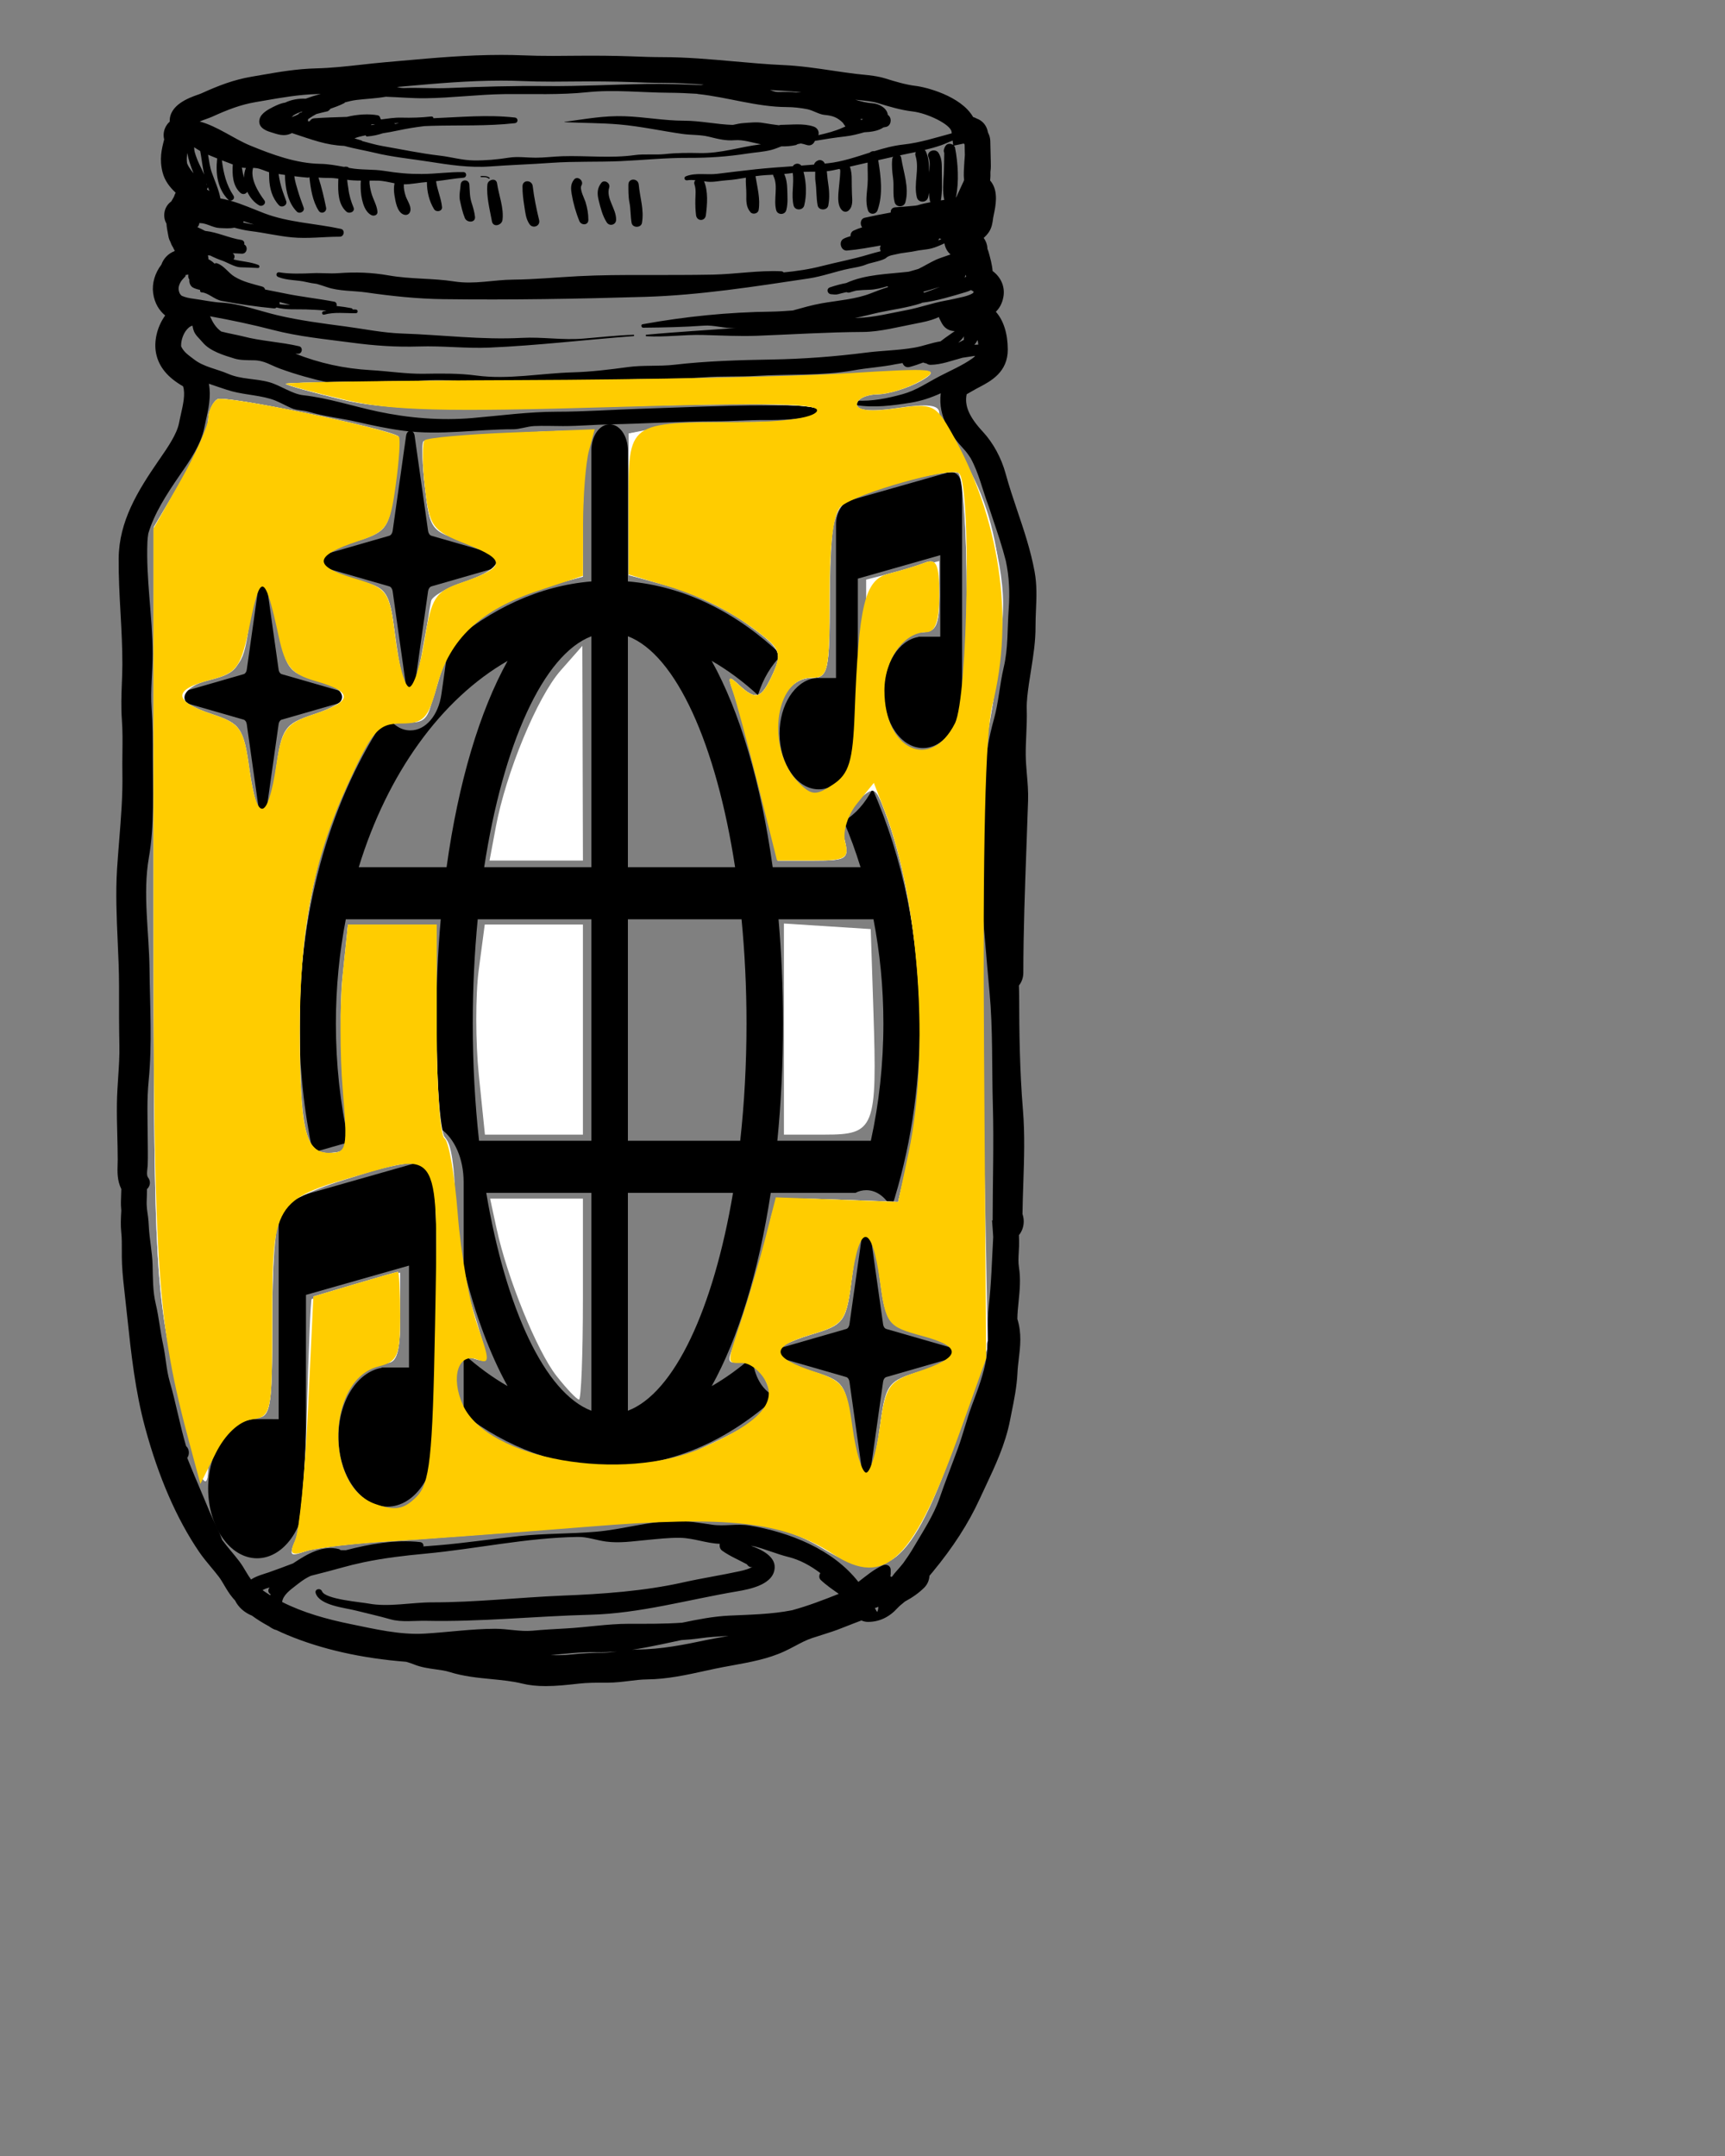 <?xml version="1.0" encoding="UTF-8" standalone="no"?>
<svg
   xmlns:dc="http://purl.org/dc/elements/1.1/"
   xmlns:cc="http://creativecommons.org/ns#"
   xmlns:rdf="http://www.w3.org/1999/02/22-rdf-syntax-ns#"
   xmlns:svg="http://www.w3.org/2000/svg"
   xmlns="http://www.w3.org/2000/svg"
   xmlns:sodipodi="http://sodipodi.sourceforge.net/DTD/sodipodi-0.dtd"
   xmlns:inkscape="http://www.inkscape.org/namespaces/inkscape"
   version="1.1"
   x="0px"
   y="0px"
   viewBox="0 0 100 125"
   enable-background="new 0 0 100 100"
   xml:space="preserve"
   id="svg2"
   inkscape:version="0.91 r13725"
   sodipodi:docname="entertainjarcol.svg"><rect x="0" y="0" width="100" height="125" fill="#808080" stroke="none"/><defs
     id="defs26" /><sodipodi:namedview
     pagecolor="#ffffff"
     bordercolor="#666666"
     borderopacity="1"
     objecttolerance="10"
     gridtolerance="10"
     guidetolerance="10"
     inkscape:pageopacity="0"
     inkscape:pageshadow="2"
     inkscape:window-width="1207"
     inkscape:window-height="535"
     id="namedview24"
     showgrid="false"
     inkscape:zoom="1.888"
     inkscape:cx="50"
     inkscape:cy="62.5"
     inkscape:window-x="14"
     inkscape:window-y="176"
     inkscape:window-maximized="0"
     inkscape:current-layer="svg2" /><path
     d="M59.976,33.135c-0.229-1.238-0.618-2.392-0.996-3.509c-0.236-0.701-0.481-1.426-0.679-2.152  c-0.249-0.923-0.722-1.792-1.329-2.449c-0.787-0.847-1.072-1.507-0.933-2.167c0.126-0.07,0.252-0.144,0.38-0.218  c0.118-0.07,0.239-0.133,0.361-0.197c0.656-0.345,1.647-0.867,1.642-2.183c-0.004-0.931-0.249-1.687-0.691-2.184  c0.204-0.202,0.368-0.478,0.437-0.861c0.106-0.584-0.137-1.141-0.625-1.501c-0.031-0.381-0.139-0.763-0.237-1.113  c-0.017-0.06-0.037-0.116-0.064-0.171l-0.002-0.054c-0.015-0.218-0.093-0.418-0.215-0.582c0.093-0.083,0.206-0.193,0.31-0.35  c0.167-0.257,0.202-0.539,0.227-0.725c0.005-0.035,0.009-0.07,0.014-0.099l0.03-0.149c0.111-0.531,0.28-1.334-0.131-1.909  c-0.024-0.033-0.049-0.065-0.076-0.095c0.019-0.174,0.021-0.343,0.016-0.502c0.034-0.225,0.027-0.432,0.021-0.618l-0.028-1.176  C57.401,8,57.357,7.837,57.278,7.693c-0.011-0.048-0.022-0.095-0.034-0.142c-0.089-0.324-0.319-0.569-0.619-0.676  c-0.066-0.038-0.137-0.068-0.212-0.089c-0.709-1.237-2.778-1.744-3.343-1.807c-0.527-0.061-1.173-0.249-1.733-0.426  c-0.444-0.141-0.932-0.189-1.361-0.232c-0.124-0.012-0.246-0.024-0.362-0.038c-0.463-0.056-0.924-0.125-1.384-0.193  c-0.91-0.135-1.851-0.274-2.813-0.317c-0.95-0.042-1.924-0.129-2.868-0.214c-1.349-0.121-2.745-0.246-4.16-0.246  c-0.586,0-1.188-0.023-1.771-0.045c-1.006-0.037-2.098-0.046-3.186-0.036c-0.458,0.005-0.917,0.01-1.375,0.01  c-0.656,0-1.193-0.01-1.695-0.032c-0.423-0.017-0.863-0.026-1.309-0.026c-1.97,0-3.847,0.168-5.834,0.345l-0.876,0.078  c-0.468,0.041-0.934,0.092-1.4,0.144c-0.895,0.098-1.74,0.192-2.604,0.213C17.201,3.992,16.18,4.17,15.1,4.358l-0.518,0.089  c-1.036,0.177-1.913,0.515-2.911,0.968c-0.057,0.026-0.137,0.053-0.227,0.085c-0.469,0.166-1.643,0.582-1.605,1.552  C9.716,7.16,9.618,7.299,9.556,7.46c-0.08,0.208-0.09,0.425-0.038,0.625c-0.148,0.559-0.29,1.142-0.09,1.92  c0.122,0.47,0.409,0.845,0.756,1.169c-0.038,0.065-0.067,0.134-0.088,0.206c-0.021,0.035-0.041,0.072-0.058,0.11  c-0.041,0.063-0.076,0.125-0.108,0.187c-0.213,0.151-0.362,0.386-0.4,0.662c-0.031,0.226,0.015,0.444,0.12,0.626  c0.01,0.182,0.042,0.351,0.072,0.516c0.013,0.065,0.026,0.135,0.039,0.211c0.02,0.115,0.058,0.223,0.113,0.322  c0.038,0.117,0.089,0.224,0.153,0.32c0.028,0.066,0.062,0.136,0.106,0.205c-0.012,0.009-0.023,0.019-0.034,0.028  c-0.35,0.139-0.622,0.422-0.743,0.776c-0.377,0.488-0.554,1.093-0.478,1.654c0.086,0.612,0.367,1.02,0.698,1.294  c-0.019,0.026-0.038,0.053-0.056,0.08C9.097,19,8.914,19.807,9.047,20.479c0.152,0.776,0.666,1.405,1.565,1.917  c0.142,0.443,0.004,1.053-0.13,1.645c-0.037,0.167-0.075,0.332-0.104,0.488c-0.125,0.641-0.662,1.418-1.093,2.043l-0.1,0.144  c-1.205,1.753-2.288,3.506-2.305,5.668c-0.008,1.065,0.05,2.133,0.108,3.167c0.053,0.975,0.109,1.982,0.106,2.964  c-0.001,0.37-0.015,0.735-0.03,1.099c-0.026,0.679-0.052,1.382,0.001,2.108c0.047,0.627,0.04,1.258,0.032,1.925  c-0.005,0.398-0.009,0.797-0.002,1.194c0.024,1.285-0.082,2.599-0.184,3.87c-0.044,0.556-0.089,1.111-0.125,1.667  c-0.087,1.402-0.025,2.814,0.036,4.181c0.039,0.859,0.079,1.749,0.079,2.61v0.426c-0.001,0.983-0.001,2,0.02,3.003  c0.014,0.615-0.027,1.222-0.07,1.863c-0.032,0.491-0.066,0.999-0.073,1.514c-0.009,0.624,0.006,1.251,0.022,1.858  c0.012,0.465,0.023,0.93,0.024,1.394c0,0.092-0.003,0.186-0.006,0.278c-0.014,0.426-0.03,0.942,0.215,1.433  c-0.001,0.128-0.006,0.258-0.012,0.385c-0.01,0.259-0.02,0.504,0.001,0.728c0.004,0.046,0.008,0.091,0.01,0.137  c-0.027,0.452-0.045,0.862-0.002,1.269c0.035,0.319,0.033,0.664,0.032,1.029c-0.001,0.272-0.001,0.544,0.012,0.809  c0.029,0.607,0.098,1.206,0.163,1.784l0.14,1.276c0.224,2.107,0.457,4.284,1.043,6.442c0.772,2.845,1.818,5.253,3.109,7.155  c0.219,0.324,0.47,0.624,0.711,0.914c0.153,0.185,0.308,0.368,0.45,0.557c0.103,0.135,0.198,0.298,0.3,0.47  c0.143,0.242,0.304,0.515,0.512,0.76c0.041,0.047,0.083,0.095,0.126,0.141c0.188,0.385,0.538,0.701,0.978,0.877  c0.299,0.22,0.624,0.423,0.987,0.618c0.063,0.046,0.129,0.089,0.194,0.125c0.076,0.045,0.157,0.077,0.247,0.098  c0.203,0.1,0.41,0.191,0.622,0.28c1.988,0.83,4.306,1.353,6.889,1.555c0.169,0.047,0.314,0.096,0.449,0.15  c0.406,0.168,0.84,0.229,1.261,0.288c0.292,0.04,0.569,0.079,0.791,0.149c0.816,0.259,1.645,0.339,2.445,0.417  c0.63,0.062,1.225,0.12,1.786,0.259c0.397,0.099,0.843,0.146,1.362,0.146c0.617,0,1.242-0.069,1.792-0.13l0.156-0.017  c0.451-0.049,0.924-0.052,1.41-0.052h0.242c0.434,0,0.846-0.052,1.244-0.101c0.356-0.044,0.691-0.084,1.021-0.088  c1.174-0.011,2.307-0.261,3.403-0.502l0.544-0.118c0.315-0.067,0.645-0.126,0.979-0.187c1.031-0.188,2.099-0.38,3.048-0.822  c0.214-0.098,0.422-0.209,0.63-0.319c0.325-0.173,0.632-0.334,0.944-0.44c0.187-0.062,0.375-0.12,0.563-0.181  c0.407-0.128,0.83-0.262,1.245-0.432c0.213-0.086,0.43-0.169,0.649-0.253c0.142-0.053,0.286-0.106,0.43-0.164  c0.114,0.054,0.244,0.084,0.381,0.084c0.651,0,1.226-0.271,1.708-0.801c0.1-0.111,0.238-0.223,0.384-0.341l0.053-0.043  c0.449-0.24,0.814-0.504,1.116-0.804c0.184-0.186,0.287-0.43,0.301-0.685c0.061-0.07,0.121-0.143,0.18-0.214  c1.188-1.436,2.08-2.822,2.731-4.241c0.11-0.239,0.222-0.477,0.333-0.713c0.565-1.202,1.15-2.444,1.423-3.827l0.085-0.432  c0.153-0.751,0.311-1.528,0.349-2.335c0.011-0.262,0.043-0.523,0.076-0.801c0.085-0.703,0.182-1.499-0.082-2.327  c0,0,0-0.002,0-0.003c0.003-0.322,0.037-0.654,0.072-1.002c0.064-0.641,0.131-1.299,0.02-1.999  c-0.044-0.273-0.029-0.539-0.012-0.846c0.008-0.126,0.015-0.255,0.019-0.387c0.006-0.217,0.001-0.429-0.008-0.623  c0.087-0.104,0.155-0.226,0.203-0.358c0.101-0.278,0.1-0.588,0.004-0.863c0.008-0.593,0.027-1.201,0.048-1.79  c0.046-1.393,0.095-2.831-0.022-4.247c-0.188-2.271-0.217-4.587-0.219-6.55c0-0.205-0.005-0.418-0.014-0.663  c0.163-0.204,0.256-0.464,0.256-0.746c0.002-2.409,0.092-4.854,0.178-7.221c0.034-0.917,0.067-1.835,0.097-2.754  c0.017-0.527-0.027-1.039-0.07-1.533c-0.032-0.387-0.063-0.753-0.066-1.117c-0.004-0.383,0.014-0.765,0.031-1.17  c0.021-0.483,0.044-0.982,0.028-1.491c-0.014-0.461,0.056-0.963,0.13-1.493l0.043-0.271c0.027-0.184,0.057-0.367,0.085-0.55  c0.126-0.798,0.256-1.623,0.251-2.482c-0.001-0.312,0.013-0.622,0.025-0.93C60.087,34.66,60.119,33.913,59.976,33.135z   M17.337,20.074c-1.073-0.25-2.185-0.293-3.255-0.573c-0.325-0.084-0.814-0.164-1.26-0.282c-0.328-0.245-0.487-0.525-0.646-0.881  c1.228,0.223,2.438,0.477,3.65,0.792c1.486,0.387,3.036,0.533,4.554,0.735c1.324,0.177,2.578,0.266,3.915,0.223  c1.36-0.045,2.718,0.124,4.078,0.065c2.785-0.119,5.574-0.457,8.355-0.666c0.047-0.004,0.049-0.078,0-0.077  c-0.983,0.03-1.965,0.146-2.945,0.224c-1.173,0.094-2.346-0.108-3.524-0.045c-2.345,0.124-4.627-0.176-6.969-0.253  c-1.083-0.036-2.175-0.264-3.251-0.407c-1.335-0.177-2.666-0.346-3.977-0.657c-1.029-0.246-2.145-0.667-3.205-0.725  c-0.562-0.03-1.109-0.158-1.665-0.23c-0.197-0.025-0.441-0.073-0.654-0.166c-0.128-0.104-0.162-0.222-0.182-0.358  c-0.024-0.177,0.072-0.423,0.233-0.601l0.163-0.177l0.008-0.072l0.16-0.022l0.003-0.004c-0.026,0.099-0.008,0.208,0.055,0.291  c-0.021,0.181,0.055,0.381,0.213,0.466c0.124,0.066,0.266,0.105,0.413,0.136c-0.021,0.061,0.005,0.138,0.092,0.143  c0.37,0.017,0.732,0.411,1.147,0.491c1.008,0.189,2.019,0.338,3.04,0.436c0.061,0.006,0.106-0.016,0.139-0.051  c0.002,0,0.005,0,0.008-0.001c0.554,0.144,1.103,0.097,1.681,0.111c0.405,0.01,0.81,0.039,1.214,0.066  c-0.061,0.014-0.123,0.029-0.184,0.047c-0.121,0.038-0.071,0.225,0.053,0.191c0.595-0.165,1.226-0.076,1.835-0.082  c0.139-0.001,0.139-0.21,0-0.215c-0.064-0.001-0.127-0.004-0.191-0.006c-0.005-0.032-0.021-0.062-0.062-0.071  c-0.286-0.057-0.574-0.097-0.863-0.128c0.026-0.102-0.018-0.228-0.134-0.249c-0.952-0.183-1.909-0.28-2.862-0.478  c-0.385-0.079-0.769-0.154-1.152-0.229c-0.014-0.075-0.063-0.142-0.163-0.17c-0.556-0.154-1.108-0.271-1.607-0.576  c-0.371-0.225-0.595-0.632-1.011-0.773c-0.056-0.019-0.106-0.006-0.147,0.021c-0.084-0.087-0.18-0.163-0.304-0.229  c-0.014-0.006-0.027-0.01-0.04-0.012c-0.002-0.02-0.006-0.04-0.011-0.057c-0.006-0.063-0.016-0.125-0.03-0.186  c0.044,0.006,0.086,0.009,0.129,0.01c0.244,0.125,0.492,0.228,0.69,0.294c0.256,0.084,0.752,0.387,1.058,0.39  c0.342,0.005,0.682,0.025,1.023,0.04c0.109,0.006,0.113-0.142,0.024-0.177c-0.471-0.185-0.955-0.195-1.438-0.318  c0.08-0.102,0.092-0.266-0.048-0.357c-0.001-0.001-0.004-0.001-0.005-0.003c0.185,0.013,0.367,0.021,0.537,0.027  c0.3,0.009,0.375-0.411,0.137-0.534c0.026-0.111-0.018-0.232-0.165-0.263c-0.719-0.111-1.383-0.448-2.103-0.525  c-0.146-0.076-0.296-0.148-0.448-0.217c0.065-0.059,0.11-0.143,0.11-0.236v0c0.016,0,0.031,0.001,0.049,0.002  c0.396,0.006,0.731,0.266,1.117,0.283c0.304,0.014,0.589,0.04,0.866-0.018c0.314,0.084,0.63,0.158,0.949,0.197  c0.806,0.098,1.593,0.29,2.402,0.365c0.917,0.086,1.844-0.04,2.762-0.04c0.256,0,0.32-0.396,0.062-0.453  c-1.461-0.317-3.029-0.368-4.426-0.899c-0.618-0.234-1.303-0.547-2.001-0.741c0.144,0.024,0.303-0.133,0.204-0.282  c-0.425-0.644-0.579-1.305-0.675-2.053c0.21,0.083,0.421,0.161,0.632,0.24c-0.04,0.574-0.008,1.23,0.43,1.636  c0.147,0.137,0.33,0.079,0.412-0.051c0.155,0.335,0.397,0.626,0.694,0.79c0.175,0.097,0.431-0.111,0.295-0.294  c-0.361-0.485-0.828-1.244-0.656-1.881c0.064,0.002,0.131,0.006,0.203,0.016c0.238,0.033,0.479,0.158,0.726,0.234  c-0.001,0.125,0.002,0.248,0.007,0.366c0.022,0.571,0.172,1.128,0.568,1.55c0.166,0.176,0.505-0.004,0.418-0.242  c-0.131-0.354-0.265-0.702-0.348-1.07c-0.028-0.127-0.068-0.31-0.094-0.501c0.124,0.019,0.249,0.037,0.373,0.055  c-0.004,0.115,0.003,0.233,0.013,0.348c0.057,0.65,0.204,1.3,0.67,1.776c0.16,0.163,0.481-0.002,0.398-0.233  c-0.121-0.336-0.25-0.671-0.347-1.017c-0.04-0.139-0.161-0.503-0.192-0.801c0.257,0.033,0.515,0.062,0.775,0.083  c0.042,0.003,0.074-0.009,0.098-0.03c0.071,0.669,0.179,1.387,0.536,1.947c0.147,0.23,0.484,0.08,0.43-0.182  c-0.117-0.572-0.255-1.172-0.441-1.738c0.205,0.016,0.412,0.021,0.586,0.02c0.193-0.002,0.379,0.018,0.566,0.042  c-0.003,0.057-0.004,0.113-0.006,0.162c-0.016,0.598-0.009,1.326,0.475,1.752c0.167,0.145,0.516,0.008,0.413-0.241  c-0.146-0.353-0.253-0.698-0.299-1.079c-0.014-0.11-0.056-0.326-0.069-0.528c0.106,0.014,0.212,0.026,0.32,0.032  c0.158,0.012,0.316,0.015,0.474,0.015c-0.02,0.146-0.017,0.301-0.013,0.449c0.013,0.479,0.146,1.334,0.632,1.558  c0.143,0.066,0.353-0.008,0.341-0.195c-0.024-0.377-0.259-0.732-0.356-1.101c-0.029-0.112-0.131-0.493-0.1-0.711  c0.162-0.001,0.323-0.001,0.484,0.003c0.329,0.009,0.642,0.091,0.96,0.152c-0.047,0.232-0.039,0.477,0,0.714  c0.058,0.341,0.146,0.932,0.505,1.089c0.206,0.091,0.394-0.019,0.42-0.24c0.032-0.27-0.185-0.558-0.272-0.807  c-0.075-0.218-0.128-0.461-0.113-0.696c0.414,0.005,0.917-0.104,1.339-0.133c-0.002,0.548,0.128,1.109,0.415,1.575  c0.119,0.194,0.486,0.132,0.46-0.125c-0.05-0.516-0.278-0.984-0.345-1.498c0.529-0.06,1.056-0.158,1.587-0.201  c0.207-0.017,0.212-0.321,0-0.326c-0.81-0.017-1.61,0.106-2.419,0.109c-0.764,0.003-1.413-0.056-2.162-0.179  c-0.664-0.107-1.341-0.042-2.001-0.166c-0.021-0.004-0.044-0.009-0.065-0.013c-0.024-0.029-0.055-0.051-0.093-0.059  c-0.073-0.014-0.132-0.009-0.186,0.004C19.49,9.591,19.012,9.506,18.582,9.5c-1.413-0.021-2.807-0.54-4.081-1.063  c-0.953-0.393-1.901-1.121-2.926-1.392c0.134-0.057,0.28-0.109,0.367-0.14c0.137-0.049,0.258-0.093,0.345-0.132  c0.918-0.417,1.663-0.706,2.544-0.855l0.523-0.09c1.025-0.178,1.993-0.347,3.022-0.373c0.072-0.002,0.143-0.007,0.216-0.009  c-0.295,0.078-0.588,0.17-0.875,0.277c-0.382-0.019-0.821,0.048-1.19,0.228c-0.242,0.033-0.479,0.143-0.691,0.249  c-0.285,0.144-0.698,0.361-0.786,0.698c-0.115,0.443,0.276,0.656,0.635,0.762c0.4,0.12,0.773,0.292,1.232,0.059  c0.001-0.001,0.002-0.002,0.003-0.004c1.174,0.383,1.965,0.7,3.028,0.743c0.593,0.163,1.229,0.269,1.763,0.398  c1.029,0.25,2.103,0.351,3.144,0.515c1.187,0.186,2.358,0.368,3.562,0.279c1.184-0.087,2.367-0.124,3.55-0.209  c1.333-0.095,2.67-0.04,4.005-0.098c1.308-0.059,2.626-0.198,3.935-0.19c1.181,0.004,2.249-0.069,3.414-0.249  c0.462-0.072,0.938-0.094,1.391-0.211c0.194-0.05,0.389-0.132,0.585-0.207c0.272,0.006,0.544-0.011,0.824-0.072  c0.001-0.001,0.001-0.001,0.003-0.002c0.01,0.002,0.02,0,0.029-0.008c0.001-0.001,0.003-0.004,0.006-0.006  c0.03-0.011,0.058-0.024,0.081-0.042c0.063-0.013,0.126-0.025,0.19-0.038c0.113,0.024,0.225,0.05,0.333,0.087  c0.235,0.079,0.408-0.056,0.475-0.237c0.591-0.103,1.186-0.192,1.775-0.26c0.373-0.043,0.734-0.137,1.093-0.239  c0.368-0.014,0.819-0.075,1.105-0.281c0.046-0.009,0.093-0.019,0.139-0.027c0.3-0.047,0.368-0.467,0.174-0.656  c-0.016-0.016-0.036-0.028-0.054-0.042c-0.005-0.028-0.009-0.054-0.017-0.084c-0.099-0.36-0.526-0.566-0.87-0.591  c-0.35-0.024-0.679-0.109-1.003-0.207c0.082,0.008,0.163,0.018,0.249,0.026c0.375,0.038,0.764,0.076,1.062,0.17  c0.627,0.198,1.358,0.411,2.012,0.485c0.847,0.096,2.207,0.748,2.26,1.183l0.011,0.085c-0.928,0.247-1.841,0.546-2.811,0.651  c-0.568,0.062-1.126,0.213-1.682,0.385c-0.088-0.016-0.189,0.016-0.262,0.082c-0.804,0.256-1.605,0.531-2.43,0.619  c-0.061,0.006-0.121,0.011-0.181,0.017c-0.009-0.017-0.011-0.033-0.02-0.049c-0.06-0.111-0.223-0.188-0.346-0.141  c-0.143,0.056-0.215,0.132-0.254,0.248c-0.245,0.021-0.49,0.041-0.735,0.059c-0.136-0.17-0.396-0.134-0.492,0.037  c-0.721,0.051-1.441,0.101-2.16,0.177c-0.748,0.079-1.488,0.175-2.234,0.264c-0.606,0.072-1.227-0.083-1.801,0.139  c-0.148,0.058-0.09,0.259,0.065,0.236c0.166-0.026,0.323-0.021,0.478-0.008c-0.055,0.065-0.083,0.15-0.05,0.247  c0.097,0.279,0.058,0.588,0.051,0.88c-0.006,0.304,0.002,0.601,0.04,0.904c0.048,0.366,0.523,0.366,0.57,0  c0.078-0.608,0.142-1.391-0.108-1.969c0.064,0.009,0.129,0.02,0.195,0.027c0.36,0.039,0.757-0.062,1.117-0.083  c0.374-0.023,0.744-0.086,1.115-0.149c-0.021,0.323,0.031,0.641,0.026,0.965c-0.006,0.379-0.019,0.738,0.242,1.037  c0.132,0.151,0.437,0.081,0.471-0.125c0.109-0.637-0.08-1.332-0.181-1.965c0.187-0.027,0.373-0.048,0.561-0.06  c0.155-0.009,0.308-0.017,0.458-0.025c0.005,0.027,0.009,0.055,0.023,0.083c0.29,0.588-0.012,1.347,0.158,1.974  c0.078,0.288,0.504,0.288,0.583,0c0.109-0.402,0.064-0.833,0.056-1.245c-0.008-0.3-0.052-0.588-0.175-0.856  c0.165-0.014,0.33-0.033,0.497-0.058c0.085,0.625-0.098,1.267,0.047,1.883c0.072,0.309,0.541,0.303,0.617,0  c0.149-0.593,0.127-1.33-0.041-1.947c0.225-0.01,0.452-0.009,0.678-0.01c0.004,0.19-0.014,0.382,0.014,0.571  c0.07,0.461,0.039,0.928,0.127,1.387c0.059,0.307,0.559,0.307,0.617,0c0.09-0.472,0.05-0.93-0.024-1.402  c-0.031-0.199-0.038-0.394-0.063-0.583c0.114-0.012,0.229-0.026,0.34-0.05c0.129-0.026,0.257-0.055,0.385-0.083  c0.012,0.009,0.022,0.02,0.038,0.027c0.054,0.024-0.032,0.735-0.04,0.847c-0.032,0.434-0.187,1.211,0.171,1.533  c0.112,0.101,0.263,0.101,0.374,0c0.273-0.245,0.202-0.634,0.19-0.971c-0.009-0.287-0.014-0.573-0.014-0.86  c0-0.201-0.017-0.486-0.11-0.707c0.345-0.079,0.689-0.158,1.033-0.237c-0.008,0.428,0.029,0.859-0.004,1.288  c-0.037,0.49-0.136,0.993,0.02,1.471c0.092,0.284,0.464,0.271,0.561,0c0.324-0.905,0.194-1.954,0.037-2.899  c0.29-0.067,0.58-0.132,0.871-0.196c-0.029,0.038-0.053,0.082-0.058,0.133c-0.038,0.374-0.004,0.729,0.047,1.101  c0.066,0.468-0.033,0.945,0.093,1.405c0.084,0.308,0.538,0.308,0.622,0c0.235-0.863-0.112-1.728-0.241-2.577  c-0.011-0.067-0.041-0.113-0.08-0.144c0.159-0.034,0.319-0.07,0.48-0.102c0.15-0.03,0.299-0.061,0.445-0.091  c-0.03,0.062-0.042,0.135-0.017,0.214c0.244,0.763-0.126,1.63,0.081,2.423c0.085,0.319,0.562,0.319,0.646,0  c0.023-0.089,0.037-0.178,0.049-0.269c0.013,0.151,0.029,0.303,0.057,0.454c0.006,0.033,0.02,0.061,0.035,0.087  c-0.255,0.046-0.509,0.103-0.762,0.18c-0.044,0.007-0.09,0.014-0.134,0.021c-0.387,0.038-0.773,0.07-1.149,0.095  c-0.191,0.012-0.275,0.162-0.259,0.302c-0.504,0.092-1.007,0.189-1.505,0.302c-0.26,0.059-0.292,0.387-0.151,0.556  c-0.173,0.053-0.342,0.116-0.504,0.193c-0.123,0.061-0.176,0.19-0.173,0.321c-0.132,0.037-0.263,0.08-0.387,0.141  c-0.327,0.158-0.176,0.721,0.187,0.691c0.649-0.055,1.302-0.178,1.951-0.292c-0.055,0.101-0.053,0.221-0.001,0.331  c-0.238,0.058-0.483,0.125-0.711,0.194c-0.89,0.27-1.81,0.438-2.714,0.67c-0.729,0.187-1.462,0.293-2.199,0.365  c-0.032-0.037-0.078-0.063-0.141-0.066c-1.311-0.062-2.662,0.169-3.979,0.195c-1.312,0.024-2.621,0.021-3.935,0.021  c-1.289-0.002-2.57,0.002-3.857,0.069c-1.249,0.065-2.516,0.188-3.763,0.2c-1.164,0.009-2.24,0.288-3.421,0.105  c-1.254-0.195-2.533-0.126-3.785-0.347c-1.002-0.176-1.931-0.207-2.945-0.132c-0.507,0.036-0.988-0.024-1.489,0  c-0.572,0.028-1.362,0.05-1.917-0.05c-0.181-0.033-0.24,0.201-0.075,0.269c0.528,0.215,1.092,0.162,1.645,0.297  c0.186,0.046,0.389,0.079,0.594,0.104c0.208,0.062,0.412,0.127,0.604,0.193c0.689,0.237,1.55,0.2,2.264,0.303  c1.483,0.214,2.982,0.372,4.485,0.391c3.899,0.05,7.776-0.017,11.673-0.134c3.176-0.095,6.361-0.599,9.497-1.068  c0.808-0.122,1.578-0.417,2.378-0.575c0.327-0.064,0.673-0.112,0.981-0.245c0.197-0.084,0.971-0.215,1.136-0.381  c0.055-0.055,0.159-0.1,0.286-0.139c0.16-0.034,0.342-0.071,0.535-0.116c0.326-0.052,0.654-0.086,0.799-0.121  c0.332-0.079,0.668-0.082,0.997-0.164c0.235-0.059,0.497-0.175,0.754-0.293c0.034,0.207,0.127,0.446,0.352,0.643  c-0.348,0.122-0.712,0.244-0.839,0.304c-0.374,0.173-0.688,0.375-1.027,0.536c-0.186,0.053-0.369,0.105-0.554,0.16  c-1.234,0.141-2.517,0.149-3.629,0.658c-0.301,0.054-0.599,0.137-0.935,0.247c-0.228,0.074-0.171,0.377,0.054,0.4  c0.334,0.033,0.3,0.031,0.627-0.058c0.093-0.025,0.185-0.043,0.276-0.062c0.058,0.03,0.125,0.04,0.199,0.014  c0.118-0.039,0.239-0.073,0.361-0.104c0.251-0.027,0.504-0.042,0.771-0.048c0.338-0.009,0.69-0.098,1.041-0.205  c0.009,0.019,0.021,0.035,0.035,0.048c-0.323,0.101-0.642,0.22-0.979,0.355c-0.885,0.355-1.939,0.423-2.868,0.587  c-0.565,0.099-1.124,0.264-1.681,0.417c-0.408,0.027-0.815,0.061-1.226,0.066c-2.518,0.03-5.002,0.282-7.472,0.73  C37.137,18.81,37.168,19,37.287,19c1.175-0.011,2.354-0.035,3.525-0.12c0.585-0.042,1.161,0.17,1.766,0.135  c0.034-0.002,0.067-0.002,0.101-0.004c-0.016,0-0.032,0.003-0.049,0.004c-1.722,0.138-3.436,0.227-5.158,0.392  c-0.055,0.005-0.057,0.085,0,0.088c1.087,0.063,2.175-0.1,3.265-0.074c1.062,0.026,2.106,0.088,3.17,0.046  c2.04-0.078,4.082-0.21,6.118-0.22c1-0.006,2.122-0.309,3.103-0.495c0.396-0.076,0.802-0.155,1.172-0.317  c0.049-0.021,0.1-0.038,0.149-0.055l-0.012,0.047l0.122,0.24c0.045,0.091,0.153,0.306,0.392,0.432  c0.117,0.063,0.249,0.093,0.396,0.1c-0.092,0.066-0.186,0.129-0.279,0.195c-0.184,0.125-0.368,0.258-0.544,0.398  c-0.506,0.075-0.977,0.268-1.503,0.361c-0.922,0.163-1.874,0.17-2.802,0.289c-1.824,0.233-3.641,0.37-5.479,0.402  c-1.848,0.031-3.801,0.088-5.633,0.302c-0.901,0.105-1.812,0.014-2.709,0.137c-1.078,0.146-2.119,0.275-3.206,0.306  c-1.863,0.052-3.724,0.433-5.584,0.183c-1.008-0.135-2.029-0.118-3.044-0.102c-1.021,0.014-2.054-0.152-3.074-0.21  c-1.556-0.09-2.97-0.404-4.366-0.954c0.052,0.001,0.104,0.001,0.155,0.003C17.528,20.519,17.58,20.131,17.337,20.074z   M13.234,11.583c0.017,0.017,0.035,0.028,0.053,0.037c-0.17-0.047-0.34-0.085-0.51-0.114c0-0.002,0-0.005,0-0.008  c-0.095-0.512-0.332-1.019-0.505-1.512c-0.112-0.317-0.148-0.672-0.21-1.015c0.177,0.074,0.357,0.147,0.537,0.22  c-0.003,0.008-0.01,0.012-0.011,0.023C12.496,10.074,12.606,10.942,13.234,11.583z M12,10.987c-0.001-0.002-0.003-0.006-0.004-0.008  l0.053-0.121c0.029,0.072,0.06,0.143,0.093,0.214C12.095,11.044,12.047,11.016,12,10.987z M11.974,10.697  c-0.001-0.021-0.008-0.041-0.01-0.062c0.008,0.026,0.02,0.05,0.029,0.076L11.974,10.697z M11.606,8.757  c0.083,0.448,0.135,0.913,0.228,1.363c-0.083-0.204-0.188-0.402-0.281-0.603c-0.103-0.222-0.191-0.445-0.259-0.679  c-0.028-0.095-0.034-0.198-0.041-0.301C11.371,8.614,11.489,8.689,11.606,8.757z M16.203,17.512  c0.055,0.014,0.109,0.031,0.163,0.044c0.155,0.038,0.309,0.076,0.463,0.112c-0.208,0.002-0.416-0.005-0.619-0.03  C16.218,17.596,16.215,17.553,16.203,17.512z M14.115,12.826c0.199,0.07,0.402,0.131,0.606,0.189  c-0.207-0.028-0.415-0.067-0.622-0.114C14.108,12.877,14.111,12.852,14.115,12.826z M14.256,9.738  c-0.075,0.173-0.109,0.365-0.11,0.562c-0.054-0.191-0.097-0.384-0.125-0.585C14.101,9.729,14.18,9.736,14.256,9.738z M10.865,8.87  c0.023,0.178,0.065,0.354,0.123,0.537c0.063,0.205,0.143,0.425,0.233,0.641c-0.101-0.12-0.194-0.243-0.274-0.375  c-0.04-0.067-0.073-0.136-0.102-0.206C10.814,9.264,10.824,9.074,10.865,8.87z M47.445,7.835c0.005-0.037,0.014-0.073,0.014-0.11  c-0.001-0.187-0.123-0.33-0.294-0.387C46.578,7.139,45.9,7.236,45.29,7.239c-0.048,0-0.092,0.009-0.133,0.024  c-0.304-0.04-0.61-0.081-0.917-0.135c-0.37-0.067-0.765-0.017-1.137,0.008c-0.189,0.011-0.405,0.06-0.62,0.106  C41.539,7.215,40.62,7,39.659,6.999c-1.148-0.001-2.295-0.221-3.442-0.26c-1.218-0.042-2.283,0.165-3.489,0.326  c-0.012,0.001-0.012,0.017,0,0.017c1.064,0.055,2.109,0.042,3.164,0.133c1.215,0.104,2.456,0.377,3.666,0.55  c0.517,0.073,1.028,0.036,1.54,0.162c0.521,0.128,0.962,0.246,1.496,0.202c0.486-0.041,1.019,0.142,1.516,0.238  c-1.212,0.145-2.297,0.533-3.545,0.507c-0.671-0.015-1.334-0.015-2.003,0.058c-0.58,0.061-1.207-0.02-1.773,0.061  c-1.382,0.193-2.807,0.021-4.199,0.065c-0.514,0.017-1.021,0.085-1.536,0.086c-0.494,0.001-1.049-0.082-1.535-0.005  c-0.689,0.109-1.358,0.171-2.056,0.162c-0.67-0.007-1.309-0.202-1.972-0.278c-1.112-0.128-2.237-0.369-3.343-0.56  c-0.39-0.068-0.765-0.187-1.146-0.283c-0.016-0.014-0.026-0.03-0.052-0.037c-0.134-0.038-0.267-0.079-0.402-0.12  c0.086-0.034,0.17-0.064,0.253-0.087c0.131-0.036,0.264-0.062,0.396-0.09c0.012,0.039,0.039,0.071,0.086,0.067  c0.366-0.031,0.614-0.091,0.917-0.188c0.557-0.079,1.099-0.221,1.66-0.309c0.249-0.039,0.497-0.074,0.744-0.104  c0.142-0.006,0.282-0.012,0.42-0.016c1.596-0.046,3.232,0.026,4.82-0.154c0.21-0.024,0.21-0.303,0-0.327  c-1.565-0.177-3.147-0.023-4.716,0.039c-0.008-0.058-0.048-0.108-0.124-0.1c-0.583,0.065-1.149,0.083-1.737,0.067  c-0.399-0.011-0.79,0.056-1.183,0.105c-0.008-0.026-0.021-0.051-0.039-0.07c-0.01-0.082-0.062-0.155-0.149-0.172  c-0.502-0.093-1.163-0.06-1.789,0.093c-0.633,0.021-1.265,0.035-1.896,0.083c-0.124,0.009-0.206,0.078-0.25,0.163  c-0.035,0.006-0.068,0.007-0.102,0.016c-0.006-0.045-0.006-0.088-0.001-0.128c0.029-0.02,0.057-0.038,0.081-0.055  c0.129-0.093,0.266-0.173,0.405-0.245c0.229-0.067,0.472-0.116,0.671-0.164c-0.001-0.004-0.002-0.007-0.003-0.011  c0.062-0.025,0.106-0.069,0.131-0.125c0.277-0.096,0.551-0.197,0.814-0.331c0.02-0.01,0.029-0.028,0.04-0.044  c0.222-0.059,0.444-0.112,0.668-0.14c0.566-0.068,1.142-0.088,1.703-0.187c0.759,0.025,1.521,0.096,2.282,0.088  c1.538-0.018,3.066-0.221,4.6-0.24c1.592-0.016,3.215,0.055,4.8-0.11c1.556-0.162,3.163,0.022,4.727,0.031  c0.541,0.002,1.088,0.028,1.637,0.061c0.014,0.003,0.025,0.01,0.039,0.012c1.71,0.18,3.412,0.749,5.143,0.757  c0.396,0.001,0.816,0.047,1.208,0.125c0.344,0.069,0.658,0.297,1.001,0.33c0.451,0.043,0.729,0.132,1.063,0.461  c-0.018-0.017,0.064,0.104,0.144,0.209c-0.045,0.021-0.09,0.039-0.136,0.06C48.421,7.6,47.936,7.725,47.445,7.835z M17.546,6.459  c-0.016,0.012-0.032,0.024-0.048,0.036c-0.011,0.009-0.022,0.019-0.034,0.027c-0.066,0.001-0.132,0.045-0.165,0.098  c-0.001,0.001-0.001,0.003-0.001,0.004c-0.107,0.056-0.216,0.108-0.33,0.145c-0.01,0.004-0.017,0.009-0.026,0.015  c-0.009-0.003-0.018-0.005-0.026-0.008c0.029-0.017,0.058-0.041,0.087-0.08C17.167,6.584,17.354,6.515,17.546,6.459z M22.911,7.188  C22.894,7.17,22.873,7.16,22.85,7.148c0.066-0.003,0.132-0.008,0.199-0.009c0.023,0,0.048,0.001,0.072,0.001  C23.051,7.156,22.98,7.171,22.911,7.188z M21.525,7.254c-0.004-0.012-0.01-0.022-0.016-0.033c0.041-0.007,0.083-0.015,0.124-0.022  c0.039,0.001,0.077,0.004,0.115,0.004C21.673,7.219,21.599,7.236,21.525,7.254z M49.907,6.961c0-0.023-0.002-0.048-0.003-0.072  c0.043,0.008,0.086,0.016,0.131,0.025C49.992,6.93,49.95,6.945,49.907,6.961z M46.177,5.362c-0.355-0.048-0.716-0.031-1.073-0.028  c-0.167,0.001-0.317-0.064-0.47-0.117c0.239,0.015,0.478,0.035,0.717,0.045c0.373,0.017,0.741,0.051,1.111,0.093  C46.367,5.356,46.272,5.359,46.177,5.362z M40.649,4.933c-1.066-0.047-2.131-0.082-3.2-0.065c-1.929,0.031-3.844,0.142-5.775,0.122  c-1.908-0.021-3.791,0.035-5.695,0.114c-0.85,0.035-1.703-0.031-2.553,0c-0.145,0.005-0.282-0.025-0.417-0.059l0.343-0.031  c1.954-0.175,3.799-0.339,5.702-0.339c0.424,0,0.844,0.008,1.245,0.025c0.523,0.022,1.081,0.033,1.758,0.033  c0.463,0,0.927-0.005,1.39-0.01c0.991-0.01,2.069-0.004,3.115,0.035c0.596,0.023,1.212,0.046,1.851,0.046  c0.786,0,1.585,0.045,2.381,0.105C40.747,4.915,40.698,4.924,40.649,4.933z M54.599,10c-0.004-0.405,0.031-0.778-0.191-1.135  c-0.185-0.295-0.726-0.101-0.585,0.247c0.112,0.278,0.067,0.586,0.039,0.882c-0.009-0.429,0.001-0.813-0.196-1.223  c-0.017-0.032-0.038-0.055-0.061-0.078c0.319-0.075,0.635-0.162,0.96-0.274c0.23-0.081,0.438-0.188,0.66-0.268l0.031,0.254  c-0.126-0.09-0.318-0.101-0.42,0.024c-0.066,0.082-0.09,0.147-0.117,0.25c-0.018,0.066-0.007,0.13,0.021,0.184  c-0.007,0.412-0.009,0.823-0.029,1.234c-0.026,0.5-0.083,1.001,0.029,1.493c-0.065,0.01-0.132,0.019-0.198,0.029  C54.638,11.078,54.603,10.547,54.599,10z M53.575,16.97c-0.017-0.02-0.034-0.037-0.055-0.053c0.322-0.089,0.645-0.186,0.97-0.285  C54.188,16.753,53.883,16.87,53.575,16.97z M55.985,15.929c0.008,0.032,0.019,0.062,0.024,0.094  c0.005,0.017-0.032,0.041-0.087,0.066C55.947,16.037,55.969,15.984,55.985,15.929z M55.904,9.4  c-0.014,0.327-0.059,0.689-0.014,1.024c-0.007,0.027-0.014,0.055-0.024,0.078l-0.429,0.927l0.008,0.001  c-0.011,0.005-0.021,0.011-0.031,0.016c0.191-0.896,0.122-2.002-0.047-2.876c-0.009-0.05-0.035-0.091-0.068-0.127l0.58-0.124  l0.041,0.066l0.014,0.608C55.922,9.128,55.911,9.264,55.904,9.4z M54.462,13.814c0.033,0.02,0.066,0.04,0.11,0.056  c-0.062,0.022-0.125,0.045-0.188,0.067C54.416,13.897,54.44,13.856,54.462,13.814z M50.956,18.118  c0.811-0.174,1.649-0.277,2.438-0.534c0.023-0.008,0.04-0.022,0.061-0.033c0.868-0.105,1.74-0.381,2.556-0.622  c0.107-0.032,0.198-0.071,0.28-0.113c0.021,0.012,0.038,0.029,0.062,0.038c0.344,0.136-0.46,0.342-0.471,0.345  c-0.362,0.083-0.721,0.169-1.089,0.234c-0.761,0.139-1.479,0.405-2.243,0.548c-0.91,0.17-1.903,0.426-2.826,0.449  c-0.057,0.001-0.112,0.006-0.168,0.008C50.027,18.353,50.497,18.216,50.956,18.118z M55.881,19.496  c-0.013,0.067-0.017,0.134-0.002,0.202c-0.101,0.062-0.21,0.12-0.329,0.171c0.074-0.065,0.146-0.132,0.21-0.208  C55.803,19.61,55.844,19.554,55.881,19.496z M56.673,19.717c0.019,0.088,0.031,0.176,0.038,0.263  c-0.075,0.002-0.15,0.006-0.226,0.009C56.559,19.905,56.62,19.814,56.673,19.717z M12.569,88.544  c-0.305-0.59-0.543-1.209-0.802-1.818c-0.313-0.74-0.623-1.465-0.913-2.201c0.148-0.2,0.125-0.515-0.066-0.682  c-0.367-1.242-0.586-2.493-0.947-3.735c-0.205-0.703-0.227-1.425-0.383-2.138c-0.172-0.78-0.241-1.58-0.425-2.354  c-0.184-0.771-0.166-1.478-0.187-2.261c-0.02-0.776-0.187-1.53-0.222-2.303c-0.014-0.309-0.054-0.635-0.104-0.958  c-0.003-0.062-0.008-0.123-0.013-0.183c-0.012-0.125-0.003-0.33,0.004-0.529c0.005-0.139,0.009-0.291,0.011-0.443  c0.174-0.152,0.245-0.437,0.056-0.679c-0.109-0.138-0.021-0.534-0.016-0.699c0.02-0.543,0.003-1.091,0-1.635  c-0.006-1.098-0.053-2.168,0.056-3.263c0.211-2.13,0.072-4.35,0.05-6.488c-0.021-2.1-0.404-4.363-0.039-6.441  c0.332-1.894,0.228-3.941,0.228-5.857c0-0.94,0.001-1.875-0.068-2.813c-0.079-1.052,0.064-2.12,0.061-3.176  c-0.007-2.16-0.391-4.312-0.304-6.474c0.006-0.16,0.027-0.321,0.051-0.481c0.34-1.151,1.03-2.229,1.817-3.374l0.097-0.142  c0.51-0.738,1.146-1.658,1.33-2.606c0.027-0.142,0.062-0.291,0.096-0.443c0.143-0.629,0.312-1.383,0.172-2.12  c0.37,0.133,0.727,0.244,1.021,0.344c0.829,0.282,1.703,0.288,2.534,0.528c0.428,0.124,0.813,0.358,1.218,0.538  c0.346,0.154,0.67,0.11,1.024,0.219c0.896,0.274,1.883,0.371,2.798,0.583c0.896,0.207,1.805,0.401,2.717,0.518  c2.131,0.271,4.206-0.091,6.328-0.09c0.39,0,0.811-0.166,1.209-0.186c0.555-0.025,1.119,0.001,1.675,0.001  c0.92,0.001,1.842-0.083,2.762-0.101c2.028-0.039,4.053-0.173,6.079-0.176c0.955,0,1.93-0.082,2.898-0.074  c0.974,0.007,1.994-0.041,2.941-0.276c0.299-0.075,0.221-0.507-0.07-0.521c-3.381-0.148-6.753,0.038-10.128,0.146  c-1.603,0.051-3.214,0.168-4.817,0.169c-1.66,0.001-3.265,0.225-4.914,0.367c-1.842,0.156-3.691,0.003-5.493-0.38  c-1.426-0.302-2.862-0.783-4.31-0.943c-0.656-0.072-1.324-0.575-1.971-0.755c-0.795-0.223-1.611-0.153-2.389-0.488  c-0.647-0.28-1.399-0.393-1.961-0.826c-0.344-0.265-0.59-0.414-0.758-0.76c-0.018-0.271,0.078-0.619,0.252-0.878  c0.124-0.181,0.27-0.299,0.403-0.323l0.003-0.001c0.012,0.074,0.026,0.148,0.047,0.222c0.088,0.32,0.344,0.504,0.545,0.749  c0.421,0.507,1.239,0.751,1.842,0.934c0.342,0.105,0.772,0.093,1.124,0.1c0.616,0.011,0.958,0.281,1.487,0.475  c0.929,0.343,1.937,0.62,2.903,0.834c1.985,0.438,4.136-0.151,6.14-0.164c1.022-0.006,2.014,0.109,3.029,0.194  c1.111,0.094,2.221-0.043,3.332-0.019c2.078,0.045,4.147-0.25,6.221-0.244c0.985,0.001,2.009-0.014,2.988-0.089  c1.011-0.08,2.021-0.02,3.036-0.083c1.885-0.117,3.776,0.011,5.649-0.324c0.795-0.143,1.625-0.187,2.411-0.35  c0.136-0.027,0.272-0.049,0.409-0.07c0.052,0.158,0.199,0.283,0.409,0.227c0.271-0.07,0.533-0.162,0.793-0.26  c0.013,0.006,0.021,0.015,0.034,0.02c0.049,0.017,0.1,0.028,0.151,0.037c0.061,0.047,0.136,0.079,0.232,0.079  c0.64-0.007,1.237-0.249,1.858-0.411c0.247-0.041,0.491-0.076,0.733-0.111c-0.039,0.046-0.081,0.091-0.136,0.13  c-0.568,0.415-1.317,0.734-1.942,1.061c-0.728,0.38-1.327,0.81-2.137,1.034c-0.869,0.241-1.753,0.417-2.659,0.374  c-0.145-0.007-0.181,0.234-0.035,0.258c1.065,0.168,2.113,0.029,3.17-0.139c0.621-0.099,1.191-0.296,1.743-0.547  c-0.183,1.398,0.653,2.503,1.337,3.24c0.144,0.155,0.274,0.336,0.396,0.525c0.48,0.87,0.689,1.857,1.039,2.776  c0.001,0.002,0.001,0.004,0.002,0.005c0.084,0.255,0.168,0.51,0.252,0.759c0.277,0.821,0.543,1.608,0.747,2.418  c0.197,0.919,0.235,1.842,0.166,2.785c-0.084,1.141-0.024,2.263-0.29,3.387c-0.237,1.005-0.295,2.039-0.577,3.039  c-0.283,1.001-0.44,2.031-0.588,3.063c-0.319,2.225-0.451,4.408-0.209,6.644c0.217,2.021,0.362,4.049,0.551,6.071  c0.201,2.16,0.132,4.399,0.194,6.569c0.062,2.224-0.01,4.442-0.012,6.67l-0.035,0.012l0.043,0.571  c0.009,0.114,0.019,0.246,0.024,0.387c-0.075,1.339-0.106,2.671-0.258,4.007c-0.113,0.981,0.022,1.977-0.131,2.955  c-0.151,0.979-0.505,1.877-0.848,2.8c-0.303,0.814-0.506,1.659-0.805,2.477c-0.354,0.972-0.736,1.934-1.072,2.911  c-0.328,0.961-0.975,1.944-1.488,2.821c-0.187,0.322-0.393,0.628-0.609,0.93c-0.128,0.16-0.259,0.315-0.398,0.468  c-0.082,0.086-0.168,0.198-0.258,0.322c-0.009,0.004-0.018,0.007-0.025,0.011c-0.022-0.011-0.045-0.02-0.068-0.025  c0.02-0.112,0.02-0.182,0.018-0.383c-0.004-0.247-0.249-0.351-0.453-0.262c-0.531,0.236-0.967,0.61-1.422,0.961  c-1.474-1.893-4.002-2.884-6.317-3.27c-0.717-0.118-1.451,0.061-2.167-0.045c-0.724-0.104-1.432-0.237-2.164-0.224  c-1.533,0.027-3.04,0.504-4.566,0.631c-1.488,0.125-2.982,0.095-4.474,0.253c-1.571,0.167-3.125,0.405-4.701,0.535  c-0.275,0.022-0.552,0.043-0.827,0.064c0.024-0.11-0.038-0.235-0.197-0.253c-1.422-0.154-2.899,0.107-4.3,0.473  c-0.102-0.003-0.204-0.004-0.305-0.004c-0.022-0.027-0.052-0.051-0.092-0.062c-0.951-0.236-1.82,0.266-2.661,0.829  c-0.473,0.183-0.949,0.358-1.43,0.527c-0.253,0.088-0.697,0.201-1.005,0.408c-0.096-0.131-0.188-0.278-0.284-0.439  c-0.119-0.201-0.242-0.411-0.396-0.614c-0.156-0.205-0.324-0.408-0.493-0.61c-0.181-0.218-0.348-0.425-0.501-0.633  C12.788,89.031,12.691,88.782,12.569,88.544z M33.193,95.916c-0.434,0.049-0.856,0.055-1.276,0.045  c0.881-0.082,1.762-0.192,2.634-0.17c0.416,0.011,0.822-0.007,1.224-0.041c-0.27,0.038-0.542,0.071-0.814,0.073  C34.368,95.824,33.781,95.852,33.193,95.916z M15.356,92.127c0.021-0.009,0.044-0.018,0.066-0.027  c0.069-0.018,0.137-0.04,0.206-0.062c-0.014,0.023-0.031,0.042-0.043,0.066c-0.069,0.141-0.009,0.271,0.101,0.325  c-0.008,0.02-0.015,0.04-0.021,0.061c-0.152-0.094-0.3-0.193-0.445-0.297C15.263,92.173,15.308,92.149,15.356,92.127z M16.355,92.88  c0.051-0.396,0.468-0.698,0.753-0.92c0.257-0.201,0.488-0.386,0.779-0.536c0.044-0.024,0.091-0.045,0.137-0.064  c0.633-0.161,1.264-0.322,1.893-0.499c0.333-0.094,0.666-0.174,1-0.246c0.058-0.01,0.115-0.023,0.17-0.039  c1.174-0.245,2.355-0.384,3.563-0.497c2.961-0.276,5.86-0.925,8.845-0.971c0.554-0.01,1.083,0.195,1.632,0.268  c0.796,0.106,1.53-0.015,2.318-0.086c0.672-0.061,1.331-0.145,2.008-0.13c0.768,0.018,1.505,0.322,2.274,0.347  c-0.032,0.14,0.014,0.309,0.137,0.398c0.445,0.319,0.954,0.528,1.434,0.79c0.128,0.182,0.261,0.21,0.4,0.09  c-0.229,0.172-0.521,0.244-0.795,0.305c-1.083,0.238-2.185,0.405-3.268,0.646c-2.297,0.518-4.699,0.682-7.049,0.776  c-2.515,0.104-5.009,0.392-7.526,0.389c-1.188-0.003-2.538,0.29-3.705,0.068c-0.414-0.08-2.5-0.244-2.685-0.704  c-0.089-0.223-0.445-0.14-0.369,0.103c0.221,0.711,1.687,0.847,2.299,1.002c0.679,0.172,1.357,0.321,2.032,0.513  c0.649,0.186,1.406,0.073,2.072,0.088c3.171,0.069,6.336-0.271,9.509-0.351c2.87-0.072,5.676-0.876,8.488-1.351  c0.74-0.125,2.208-0.395,2.208-1.422c0-0.582-0.664-0.978-1.38-1.228c0.089,0.018,0.178,0.029,0.266,0.052  c0.639,0.171,1.253,0.435,1.898,0.596c0.671,0.164,1.296,0.509,1.862,0.938c-0.079,0.121-0.089,0.292,0.025,0.399  c0.321,0.304,0.684,0.551,1.044,0.804c-0.899,0.359-1.78,0.696-2.701,0.949c-1.196,0.238-2.438,0.256-3.652,0.313  c-0.91,0.043-1.826,0.222-2.729,0.411c-1.029,0.073-2.062,0.063-3.096,0.063c-1.216,0.001-2.458,0.208-3.675,0.272  c-0.645,0.036-1.273,0.069-1.915,0.13c-0.692,0.063-1.45-0.115-2.152-0.113c-1.366,0.004-2.714,0.199-4.077,0.28  c-1.441,0.086-2.905-0.267-4.306-0.553C18.955,93.882,17.581,93.501,16.355,92.88z M36.622,95.652  c0.589-0.085,1.176-0.202,1.774-0.328c0.366-0.078,0.736-0.158,1.106-0.236c0.353-0.02,0.705-0.052,1.058-0.101  c0.559-0.079,1.119-0.111,1.679-0.139c-0.416,0.073-0.825,0.139-1.205,0.22c-1.376,0.289-2.706,0.563-4.12,0.566  C36.817,95.635,36.719,95.645,36.622,95.652z M50.847,93.464l-0.132-0.233c0.07-0.02,0.139-0.043,0.204-0.073  C50.919,93.267,50.899,93.372,50.847,93.464z"
     id="path4" /><path
     d="M26.948,12.643c0.116,0.284,0.629,0.286,0.588-0.079c-0.034-0.293-0.118-0.561-0.207-0.841  c-0.103-0.327-0.095-0.682-0.119-1.02c-0.021-0.326-0.484-0.326-0.505,0c-0.02,0.284-0.104,0.64-0.042,0.918  C26.74,11.966,26.813,12.316,26.948,12.643z"
     id="path6" /><path
     d="M28.254,10.702c-0.064,0.695,0.14,1.449,0.264,2.13c0.068,0.376,0.572,0.234,0.612-0.082c0.087-0.7-0.215-1.433-0.316-2.124  C28.764,10.286,28.281,10.406,28.254,10.702z"
     id="path8" /><path
     d="M30.695,12.997c0.192,0.284,0.642,0.109,0.559-0.236c-0.155-0.638-0.295-1.314-0.371-1.966c-0.042-0.37-0.585-0.391-0.593,0  c-0.006,0.388,0.044,0.78,0.106,1.162C30.456,12.332,30.477,12.674,30.695,12.997z"
     id="path10" /><path
     d="M33.588,12.82c0.108,0.26,0.52,0.251,0.52-0.07c0-0.358-0.059-0.674-0.159-1.019c-0.059-0.198-0.369-0.767-0.24-0.983  c0.159-0.263-0.238-0.586-0.433-0.335c-0.21,0.271-0.187,0.528-0.132,0.855C33.231,11.781,33.388,12.337,33.588,12.82z"
     id="path12" /><path
     d="M35.175,12.896c0.157,0.243,0.532,0.148,0.541-0.146c0.021-0.651-0.602-1.236-0.399-1.882  c0.079-0.249-0.283-0.485-0.457-0.266c-0.245,0.31-0.249,0.62-0.157,0.997C34.81,12.038,34.926,12.514,35.175,12.896z"
     id="path14" /><path
     d="M36.615,12.925c0.052,0.298,0.548,0.298,0.6,0c0.133-0.768-0.117-1.466-0.187-2.223c-0.035-0.378-0.597-0.393-0.599,0  c-0.002,0.32-0.005,0.712,0.058,1.022C36.568,12.121,36.545,12.526,36.615,12.925z"
     id="path16" /><path
     d="M27.888,10.269c0.141,0.001,0.328-0.016,0.44,0.085c0.034,0.03,0.084-0.019,0.05-0.049c-0.131-0.115-0.328-0.101-0.49-0.101  C27.847,10.205,27.847,10.269,27.888,10.269z"
     id="path18" /><g
     transform="matrix(0.533,0,0,0.761,7.27,19.423)"
     id="g4"><path
       inkscape:connector-curvature="0"
       d="m 89.515,10.464 -10.743,2.14 c -0.816,0.164 -1.485,0.978 -1.485,1.809 l 0,11.72 c 0,0 -2.085,-0.007 -2.187,0 l -0.187,0 0,0.018 c -2.114,0.247 -3.762,2.025 -3.762,4.207 0,2.35 1.905,4.256 4.255,4.256 2.352,0 4.257,-1.906 4.257,-4.256 l 0,-4.225 0,-7.573 8.964,-1.786 0,6.212 -2.374,0 0,0.019 c -2.116,0.247 -3.764,2.024 -3.764,4.206 0,2.351 1.905,4.256 4.257,4.256 2.35,0 4.255,-1.905 4.255,-4.256 l 0,-4.225 0,-11.304 C 91,10.851 90.331,10.302 89.515,10.464 Z"
       id="path6-3" /><g
       id="g8"><path
         inkscape:connector-curvature="0"
         d="m 16.999,25.838 6.522,1.316 c 0.456,0.092 0.456,0.744 0,0.836 l -6.522,1.316 c -0.168,0.034 -0.3,0.165 -0.334,0.334 l -1.316,6.522 c -0.092,0.456 -0.744,0.456 -0.836,0 L 13.197,29.64 c -0.034,-0.168 -0.165,-0.3 -0.334,-0.334 L 6.342,27.99 c -0.456,-0.092 -0.456,-0.744 0,-0.836 l 6.522,-1.316 c 0.168,-0.034 0.3,-0.165 0.334,-0.334 l 1.316,-6.522 c 0.092,-0.456 0.744,-0.456 0.836,0 l 1.316,6.522 c 0.033,0.169 0.165,0.3 0.333,0.334 z"
         id="path10-6" /></g><path
       inkscape:connector-curvature="0"
       d="m 31.955,63.011 -13.429,2.675 c -1.02,0.204 -1.856,1.222 -1.856,2.262 l 0,14.65 c 0,0 -2.606,-0.009 -2.733,0 l -0.234,0 0,0.023 C 11.061,82.929 9,85.151 9,87.878 c 0,2.938 2.381,5.319 5.318,5.319 2.94,0 5.321,-2.382 5.321,-5.319 l 0,-5.281 0,-9.467 11.205,-2.232 0,7.765 -2.967,0 0,0.024 c -2.644,0.309 -4.705,2.53 -4.705,5.257 0,2.939 2.381,5.319 5.321,5.319 2.938,0 5.318,-2.381 5.318,-5.319 l 0,-5.281 0,-14.13 c 0,-1.039 -0.836,-1.726 -1.856,-1.522 z"
       id="path12-7" /><path
       inkscape:connector-curvature="0"
       d="m 33.29,15.296 7.247,1.462 c 0.507,0.102 0.507,0.827 0,0.929 l -7.247,1.462 c -0.187,0.038 -0.333,0.184 -0.371,0.371 l -1.462,7.247 c -0.102,0.507 -0.827,0.507 -0.929,0 L 29.066,19.52 c -0.038,-0.187 -0.184,-0.333 -0.371,-0.371 l -7.247,-1.462 c -0.507,-0.102 -0.507,-0.827 0,-0.929 l 7.247,-1.462 c 0.187,-0.038 0.333,-0.184 0.371,-0.371 l 1.462,-7.247 c 0.102,-0.507 0.827,-0.507 0.929,0 l 1.462,7.247 c 0.038,0.188 0.184,0.334 0.371,0.371 z"
       id="path14-5" /><path
       inkscape:connector-curvature="0"
       d="m 68.198,77.843 c -1.406,0.861 -2.885,1.616 -4.433,2.238 2.879,-3.63 5.111,-8.698 6.426,-14.725 l 9.207,0 c 0.368,-0.132 0.766,-0.204 1.18,-0.204 1.125,0 2.116,0.533 2.742,1.379 1.977,-4.288 3.088,-9.054 3.088,-14.077 0,-6.564 -1.89,-12.691 -5.146,-17.878 -0.789,1.092 -1.874,1.945 -3.137,2.461 0.682,1.124 1.298,2.292 1.829,3.507 l -9.553,0 c -1.281,-6.465 -3.6,-11.889 -6.637,-15.718 1.768,0.711 3.451,1.589 5.032,2.61 0.552,-1.239 1.449,-2.29 2.572,-3.047 C 66.527,21.154 60.809,19.132 54.65,18.773 l 0,-9.986 c 0,-1.096 -0.889,-1.985 -1.985,-1.985 -1.096,0 -1.985,0.889 -1.985,1.985 l 0,9.987 c -5.675,0.331 -10.974,2.076 -15.56,4.879 l -0.747,3.702 c -0.329,1.63 -1.72,2.769 -3.383,2.769 -1.012,0 -1.919,-0.426 -2.552,-1.123 -5.885,6.075 -9.517,14.345 -9.517,23.453 0,3.417 0.515,6.715 1.463,9.825 l 4.484,-0.893 -0.612,0 c -0.886,-2.82 -1.365,-5.82 -1.365,-8.932 0,-2.751 0.381,-5.411 1.079,-7.939 l 10.326,0 c -0.316,2.532 -0.488,5.185 -0.488,7.939 0,2.789 0.182,5.47 0.507,8.03 1.471,0.735 2.471,2.246 2.471,4.049 l 0,6.577 c 1.26,3.524 2.875,6.568 4.78,8.97 -1.675,-0.673 -3.272,-1.497 -4.78,-2.449 l 0,1.031 0,3.554 c 4.736,2.537 10.141,3.98 15.879,3.98 6.675,0 12.898,-1.956 18.141,-5.314 -1.459,-0.346 -2.487,-1.558 -2.608,-3.039 z m 2.838,-33.328 10.326,0 c 0.698,2.529 1.079,5.189 1.079,7.939 0,3.112 -0.479,6.112 -1.365,8.932 l -10.17,0 C 71.308,58.56 71.524,55.57 71.524,52.454 71.523,49.7 71.352,47.046 71.036,44.515 Z m -36.104,-3.97 -9.553,0 c 3.118,-7.134 8.949,-12.805 16.19,-15.717 -3.037,3.828 -5.357,9.252 -6.637,15.717 z m 15.75,41.411 c -5.053,-1.347 -9.305,-7.755 -11.435,-16.6 l 11.435,0 0,16.6 z m 0,-20.57 -12.219,0 c -0.443,-2.82 -0.683,-5.82 -0.683,-8.932 0,-2.751 0.19,-5.411 0.539,-7.939 l 12.362,0 0,16.871 z m 0,-20.841 -11.659,0 c 2.044,-9.354 6.42,-16.195 11.659,-17.593 l 0,17.593 z m 3.97,-17.593 c 5.239,1.397 9.615,8.239 11.659,17.593 l -11.659,0 0,-17.593 z m 0,21.563 12.362,0 c 0.349,2.529 0.539,5.189 0.539,7.939 0,3.112 -0.24,6.112 -0.683,8.932 l -12.218,0 0,-16.871 z m 0,37.441 0,-16.6 11.435,0 c -2.13,8.845 -6.382,15.252 -11.435,16.6 z"
       id="path16-3" /><path
       inkscape:connector-curvature="0"
       d="m 82.762,75.727 6.885,1.389 c 0.482,0.097 0.482,0.785 0,0.883 l -6.885,1.389 c -0.178,0.036 -0.316,0.175 -0.352,0.352 l -1.389,6.885 c -0.097,0.482 -0.785,0.482 -0.883,0 L 78.749,79.74 c -0.036,-0.178 -0.175,-0.316 -0.352,-0.352 l -6.885,-1.389 c -0.482,-0.097 -0.482,-0.785 0,-0.883 l 6.885,-1.389 c 0.178,-0.036 0.316,-0.175 0.352,-0.352 l 1.389,-6.885 c 0.097,-0.482 0.785,-0.482 0.883,0 l 1.389,6.885 c 0.035,0.178 0.174,0.316 0.352,0.352 z"
       id="path18-5" /></g><path
     style="fill:#ffffff"
     d="m 27.758,62.326 c -0.195,-1.902 -0.197,-4.643 -0.005,-6.091 l 0.349,-2.633 2.845,0 2.845,0 0,6.091 0,6.091 -2.84,0 -2.84,0 -0.354,-3.458 z"
     id="path3388"
     inkscape:connector-curvature="0" /><path
     style="fill:#ffffff"
     d="m 28.742,47.951 c 0.593,-3.162 2.406,-7.539 3.757,-9.074 l 1.26,-1.431 0.017,6.224 0.017,6.224 -2.707,0 -2.707,0 0.364,-1.943 z"
     id="path3390"
     inkscape:connector-curvature="0" /><path
     style="fill:#ffffff"
     d=""
     id="path3392"
     inkscape:connector-curvature="0" /><path
     style="fill:#ffffff"
     d="m 47.767,89.814 c -2.894,-1.747 -5.604,-1.995 -14.134,-1.296 -4.136,0.339 -9.189,0.709 -11.228,0.823 -2.039,0.114 -4.166,0.383 -4.726,0.599 -0.865,0.333 -0.946,0.239 -0.539,-0.626 0.264,-0.56 0.557,-3.939 0.652,-7.507 0.095,-3.569 0.218,-6.491 0.274,-6.494 0.056,-0.003 1.234,-0.349 2.618,-0.769 l 2.516,-0.763 0,2.623 c 0,1.978 -0.195,2.623 -0.794,2.623 -1.486,0 -2.913,2.018 -2.913,4.119 0,2.491 1.247,4.355 2.913,4.355 2.512,0 2.913,-1.548 2.913,-11.241 0,-7.978 -0.091,-8.886 -0.892,-8.886 -1.829,0 -7.341,1.768 -7.98,2.56 -0.438,0.543 -0.662,2.756 -0.662,6.546 0,5.212 -0.088,5.725 -0.977,5.725 -1.227,0 -2.725,1.612 -2.747,2.955 -0.033,2.113 -0.978,-0.613 -2.072,-5.981 C 8.992,74.287 8.899,71.967 8.907,52.194 l 0.009,-21.633 1.571,-2.648 c 0.864,-1.457 1.575,-3.051 1.58,-3.544 0.005,-0.493 0.251,-1.045 0.546,-1.227 0.4,-0.247 9.459,1.637 10.48,2.18 0.087,0.046 -0.003,1.303 -0.2,2.792 -0.346,2.607 -0.437,2.729 -2.444,3.269 -2.506,0.675 -2.409,1.64 0.232,2.307 1.852,0.467 1.913,0.564 2.263,3.575 0.198,1.702 0.56,3.095 0.804,3.095 0.245,0 0.598,-1.132 0.784,-2.516 0.186,-1.384 0.394,-2.738 0.462,-3.009 0.068,-0.271 0.928,-0.764 1.913,-1.096 2.507,-0.844 2.545,-1.698 0.103,-2.356 -1.99,-0.536 -2.097,-0.675 -2.37,-3.075 -0.157,-1.383 -0.198,-2.603 -0.092,-2.712 0.106,-0.109 2.388,-0.323 5.07,-0.476 4.468,-0.255 4.847,-0.201 4.525,0.638 -0.193,0.504 -0.352,2.437 -0.352,4.295 l 0,3.379 -1.986,0.544 c -4.222,1.156 -5.934,2.821 -6.736,6.551 -0.269,1.251 -0.553,1.465 -1.758,1.324 -1.272,-0.149 -1.604,0.167 -2.88,2.745 -2.216,4.476 -3.06,8.583 -3.06,14.898 0,6.354 0.218,7.347 1.614,7.347 1.369,0 1.484,-0.416 1.023,-3.708 -0.225,-1.602 -0.279,-4.403 -0.122,-6.224 l 0.286,-3.31 2.519,0 2.519,0 0,5.879 c 0,3.57 0.229,6.108 0.583,6.462 0.32,0.32 0.583,2.09 0.583,3.933 0,1.959 0.427,4.565 1.028,6.276 1.026,2.92 1.026,2.925 -0.035,2.588 -0.953,-0.303 -1.046,-0.131 -0.896,1.661 0.151,1.81 0.417,2.124 2.815,3.326 4.65,2.33 10.287,1.705 14.737,-1.636 0.839,-0.63 0.879,-0.916 0.303,-2.181 -0.41,-0.9 -0.947,-1.346 -1.408,-1.17 -0.457,0.175 -0.637,0.03 -0.467,-0.377 0.399,-0.953 1.78,-5.699 2.167,-7.451 C 44.949,69.439 45,69.422 48.51,69.55 l 3.556,0.13 0.611,-2.61 c 1.332,-5.687 0.724,-14.513 -1.38,-20.026 -0.563,-1.477 -0.616,-1.496 -1.62,-0.588 -0.713,0.645 -0.939,1.33 -0.724,2.189 0.29,1.155 0.155,1.25 -1.776,1.25 l -2.09,0 -1.094,-4.37 c -0.602,-2.403 -1.272,-4.846 -1.488,-5.429 -0.324,-0.871 -0.267,-0.941 0.32,-0.397 1.011,0.938 1.311,0.838 1.996,-0.666 0.559,-1.226 0.435,-1.451 -1.61,-2.932 -1.218,-0.882 -3.24,-1.862 -4.492,-2.178 l -2.278,-0.574 0,-4.105 0,-4.105 1.986,-0.328 c 1.092,-0.181 3.595,-0.331 5.561,-0.334 2.355,-0.004 3.575,-0.215 3.575,-0.62 0,-0.458 -3.139,-0.53 -12.315,-0.285 -9.62,0.257 -12.993,0.168 -15.413,-0.41 -1.704,-0.406 -3.174,-0.814 -3.267,-0.907 -0.093,-0.092 5.83,-0.168 13.162,-0.168 7.332,0 15.952,-0.171 19.156,-0.38 5.205,-0.34 5.685,-0.299 4.502,0.378 -0.728,0.417 -1.994,0.767 -2.812,0.777 -0.94,0.012 -1.356,0.232 -1.129,0.599 0.228,0.368 1.206,0.453 2.68,0.232 1.605,-0.241 2.321,-0.159 2.321,0.265 0,0.337 0.441,1.245 0.98,2.019 2.626,3.767 3.279,8.993 1.961,15.707 -0.565,2.878 -0.661,7.328 -0.429,19.882 l 0.298,16.174 -1.471,4.483 c -2.798,8.523 -4.23,9.879 -8.021,7.591 z m 3.215,-6.806 c 0.352,-2.818 0.423,-2.921 2.445,-3.527 1.145,-0.343 2.082,-0.815 2.082,-1.048 0,-0.234 -0.93,-0.703 -2.066,-1.044 -1.996,-0.598 -2.078,-0.716 -2.422,-3.464 -0.196,-1.565 -0.56,-2.845 -0.809,-2.845 -0.249,0 -0.613,1.28 -0.809,2.845 -0.343,2.748 -0.426,2.866 -2.422,3.464 -1.136,0.34 -2.066,0.81 -2.066,1.044 0,0.234 0.926,0.702 2.058,1.041 1.994,0.597 2.069,0.707 2.422,3.527 0.2,1.601 0.557,2.91 0.794,2.91 0.237,0 0.594,-1.306 0.793,-2.903 z M 16.048,44.6 c 0.329,-2.393 0.52,-2.686 2,-3.07 2.258,-0.585 2.391,-1.561 0.287,-2.103 -1.613,-0.416 -1.796,-0.678 -2.229,-3.202 -0.259,-1.512 -0.654,-2.749 -0.877,-2.749 -0.223,0 -0.568,1.18 -0.766,2.622 -0.331,2.403 -0.514,2.673 -2.196,3.228 -2.161,0.713 -2.09,1.613 0.173,2.2 1.461,0.379 1.651,0.675 1.968,3.07 0.193,1.458 0.559,2.651 0.813,2.651 0.254,0 0.625,-1.191 0.826,-2.646 z m 32.452,1.144 c 1.067,-0.678 1.712,-3.725 1.712,-8.096 l 0,-4.044 2.119,-0.538 2.119,-0.538 0,2.062 c 0,1.664 -0.192,2.062 -0.994,2.062 -1.418,0 -2.395,1.405 -2.395,3.443 0,3.223 2.521,4.598 4.154,2.266 0.641,-0.916 0.825,-2.674 0.825,-7.914 0,-3.761 -0.226,-6.876 -0.512,-7.053 -0.675,-0.417 -6.529,1.286 -7.028,2.045 -0.214,0.326 -0.393,2.677 -0.397,5.226 -0.007,4.251 -0.094,4.635 -1.049,4.635 -2.149,0 -2.891,4.013 -1.078,5.826 1.164,1.164 1.525,1.252 2.526,0.617 z"
     id="path3394"
     inkscape:connector-curvature="0" /><path
     style="fill:#ffffff"
     d="M 32.263,79.776 C 31.126,78.33 29.404,74.095 28.783,71.213 l -0.371,-1.721 2.69,0 2.69,0 0,5.826 c 0,3.204 -0.102,5.826 -0.226,5.826 -0.125,0 -0.711,-0.616 -1.303,-1.368 z"
     id="path3396"
     inkscape:connector-curvature="0" /><path
     style="fill:#ffffff"
     d="m 45.445,59.664 0,-6.12 2.516,0.161 2.516,0.161 0.156,4.767 c 0.222,6.79 0.08,7.15 -2.814,7.15 l -2.373,0 0,-6.12 z"
     id="path3400"
     inkscape:connector-curvature="0" /><path
     style="fill:#ffffff"
     d="M 47.767,89.814 C 44.872,88.066 42.162,87.818 33.633,88.519 c -4.136,0.34 -9.161,0.72 -11.166,0.845 -2.005,0.125 -4.127,0.38 -4.715,0.567 -0.895,0.284 -0.996,0.178 -0.623,-0.649 0.245,-0.543 0.579,-3.942 0.742,-7.552 l 0.297,-6.564 2.383,-0.711 c 1.311,-0.391 2.443,-0.714 2.516,-0.719 0.073,-0.004 0.132,1.184 0.132,2.64 0,2.001 -0.194,2.648 -0.794,2.648 -1.486,0 -2.913,2.018 -2.913,4.119 0,2.491 1.247,4.355 2.913,4.355 2.512,0 2.913,-1.548 2.913,-11.241 0,-10.226 0.413,-9.634 -5.451,-7.823 -1.894,0.585 -3.587,1.439 -3.763,1.897 -0.176,0.458 -0.32,3.317 -0.32,6.352 0,5.01 -0.09,5.518 -0.977,5.518 -1.227,0 -2.725,1.612 -2.747,2.955 -0.033,2.113 -0.978,-0.613 -2.072,-5.981 C 8.992,74.287 8.899,71.967 8.907,52.194 l 0.009,-21.633 1.571,-2.648 c 0.864,-1.457 1.575,-3.051 1.58,-3.544 0.005,-0.493 0.245,-1.041 0.533,-1.219 0.41,-0.254 9.818,1.669 10.493,2.144 0.087,0.062 -0.003,1.331 -0.201,2.821 -0.343,2.588 -0.452,2.737 -2.425,3.328 -2.464,0.738 -2.39,1.58 0.193,2.191 1.784,0.422 1.901,0.587 2.242,3.158 0.532,4.007 1.014,4.215 1.623,0.7 0.505,-2.917 0.668,-3.176 2.357,-3.744 2.53,-0.852 2.576,-1.704 0.127,-2.364 -1.99,-0.536 -2.097,-0.675 -2.37,-3.075 -0.157,-1.383 -0.198,-2.603 -0.092,-2.712 0.106,-0.109 2.388,-0.323 5.07,-0.476 4.468,-0.255 4.847,-0.201 4.525,0.638 -0.193,0.504 -0.352,2.437 -0.352,4.295 l 0,3.379 -2.039,0.549 c -3.558,0.958 -5.532,2.671 -6.329,5.495 -0.645,2.285 -0.855,2.521 -2.111,2.372 -1.218,-0.144 -1.58,0.203 -2.857,2.748 -2.035,4.054 -3.084,9.148 -3.076,14.935 0.009,5.897 0.32,7.311 1.612,7.311 1.382,0 1.487,-0.417 0.991,-3.972 -0.243,-1.748 -0.301,-4.548 -0.127,-6.224 l 0.315,-3.046 2.573,0 2.573,0 0,6.06 c 0,3.469 0.226,6.2 0.53,6.387 0.291,0.18 0.53,1.722 0.53,3.427 0,1.705 0.455,4.56 1.01,6.345 0.994,3.192 0.994,3.24 0,2.925 -0.836,-0.265 -1.01,-0.054 -1.01,1.222 0,4.223 8.639,6.638 14.301,3.997 3.93,-1.833 4.422,-2.366 3.681,-3.991 -0.423,-0.929 -0.908,-1.288 -1.455,-1.078 -0.559,0.214 -0.731,0.074 -0.541,-0.439 0.581,-1.567 1.942,-6.109 2.26,-7.543 0.327,-1.473 0.378,-1.491 3.887,-1.363 l 3.556,0.13 0.611,-2.61 c 1.288,-5.5 0.655,-14.668 -1.382,-20.028 -0.561,-1.475 -0.614,-1.495 -1.617,-0.586 -0.713,0.645 -0.939,1.33 -0.724,2.189 0.29,1.155 0.155,1.25 -1.776,1.25 l -2.09,0 -1.094,-4.37 c -0.602,-2.403 -1.272,-4.846 -1.488,-5.429 -0.324,-0.871 -0.267,-0.941 0.32,-0.397 1.011,0.938 1.311,0.838 1.996,-0.666 0.556,-1.221 0.437,-1.45 -1.479,-2.837 -1.146,-0.83 -3.168,-1.813 -4.492,-2.184 l -2.409,-0.674 0,-4.102 0,-4.102 1.655,-0.331 c 0.91,-0.182 3.413,-0.331 5.561,-0.331 2.607,0 3.906,-0.204 3.906,-0.613 0,-0.457 -3.145,-0.528 -12.315,-0.28 -9.671,0.262 -12.98,0.174 -15.413,-0.41 -1.704,-0.409 -3.173,-0.82 -3.264,-0.912 -0.091,-0.092 6.07,-0.174 13.692,-0.18 7.622,-0.007 16.241,-0.182 19.154,-0.39 4.776,-0.34 5.166,-0.302 3.972,0.391 -0.728,0.422 -1.86,0.777 -2.516,0.787 -0.655,0.01 -1.192,0.272 -1.192,0.581 0,0.366 0.831,0.437 2.383,0.205 1.708,-0.256 2.383,-0.176 2.383,0.283 0,0.352 0.441,1.273 0.98,2.046 1.458,2.091 2.728,6.305 2.727,9.048 -3.99e-4,1.332 -0.336,4.328 -0.745,6.659 -0.577,3.285 -0.683,7.866 -0.469,20.392 l 0.276,16.155 -1.434,4.237 c -2.799,8.268 -4.264,9.611 -8.017,7.345 z m 3.239,-7.075 c 0.345,-2.508 0.467,-2.672 2.433,-3.261 1.138,-0.341 2.07,-0.811 2.07,-1.045 0,-0.234 -0.94,-0.706 -2.09,-1.051 -2.023,-0.606 -2.101,-0.717 -2.445,-3.464 -0.195,-1.561 -0.548,-2.838 -0.785,-2.838 -0.237,0 -0.59,1.28 -0.786,2.845 -0.343,2.748 -0.426,2.866 -2.422,3.464 -1.136,0.34 -2.066,0.81 -2.066,1.044 0,0.234 0.926,0.702 2.058,1.041 1.995,0.598 2.069,0.706 2.422,3.534 0.435,3.482 1.109,3.37 1.61,-0.269 z M 15.994,44.634 c 0.318,-2.398 0.497,-2.661 2.187,-3.219 2.302,-0.76 2.342,-1.426 0.119,-1.994 -1.568,-0.4 -1.765,-0.684 -2.215,-3.193 -0.272,-1.515 -0.655,-2.754 -0.852,-2.754 -0.197,0 -0.571,1.237 -0.83,2.749 -0.431,2.51 -0.622,2.788 -2.193,3.193 -2.213,0.57 -2.184,1.238 0.086,1.987 1.65,0.545 1.839,0.825 2.168,3.219 0.198,1.442 0.546,2.622 0.772,2.622 0.226,0 0.568,-1.175 0.758,-2.612 z m 32.72,0.676 c 0.594,-0.538 0.97,-1.613 0.972,-2.781 0.002,-1.047 0.154,-3.495 0.338,-5.44 0.293,-3.098 0.483,-3.573 1.536,-3.838 0.661,-0.166 1.582,-0.447 2.046,-0.625 0.687,-0.264 0.844,0.079 0.844,1.852 0,1.775 -0.183,2.175 -0.994,2.175 -1.436,0 -2.289,1.283 -2.289,3.443 0,3.296 2.39,4.634 4.048,2.266 0.641,-0.916 0.825,-2.674 0.825,-7.914 0,-3.705 -0.198,-6.859 -0.44,-7.008 -0.598,-0.37 -5.79,1.035 -6.74,1.823 -0.561,0.466 -0.765,1.885 -0.765,5.337 0,4.321 -0.084,4.702 -1.041,4.702 -2.149,0 -2.891,4.013 -1.078,5.826 1.285,1.285 1.505,1.299 2.739,0.183 z"
     id="path3402"
     inkscape:connector-curvature="0" /><path
     style="fill:#ffcc00"
     d="M 48.282,90.098 C 45.414,88.217 42.216,87.858 34.147,88.512 c -4.128,0.334 -9.266,0.714 -11.417,0.844 -2.151,0.13 -4.392,0.389 -4.979,0.576 -0.89,0.283 -0.996,0.175 -0.638,-0.649 0.237,-0.543 0.571,-3.942 0.742,-7.552 l 0.312,-6.564 2.383,-0.711 c 1.311,-0.391 2.443,-0.714 2.516,-0.719 0.073,-0.004 0.132,1.158 0.132,2.583 0,2.285 -0.148,2.628 -1.257,2.906 -2.999,0.753 -3.148,6.936 -0.191,7.971 1.159,0.406 1.657,0.321 2.383,-0.404 0.785,-0.784 0.943,-2.226 1.086,-9.907 0.193,-10.369 0.325,-10.113 -4.509,-8.717 -4.794,1.385 -4.928,1.608 -4.928,8.253 0,5.515 -0.04,5.713 -1.192,5.877 -0.729,0.104 -1.537,0.861 -2.082,1.952 l -0.89,1.783 -0.605,-2.245 C 9.094,76.651 8.898,73.726 8.898,52.141 l 0,-21.494 1.589,-2.816 c 0.874,-1.549 1.589,-3.163 1.589,-3.587 0,-0.424 0.236,-0.917 0.524,-1.095 0.426,-0.263 9.872,1.687 10.521,2.172 0.103,0.077 0.022,1.335 -0.179,2.796 -0.334,2.429 -0.519,2.707 -2.166,3.251 -2.586,0.853 -2.666,1.437 -0.294,2.148 2.014,0.603 2.093,0.716 2.437,3.469 0.196,1.565 0.558,2.845 0.807,2.845 0.248,0 0.648,-1.23 0.889,-2.734 0.391,-2.44 0.619,-2.796 2.121,-3.31 2.595,-0.889 2.657,-1.312 0.327,-2.227 -2.005,-0.788 -2.169,-1.01 -2.429,-3.305 -0.154,-1.353 -0.162,-2.579 -0.019,-2.725 0.143,-0.146 2.42,-0.349 5.06,-0.453 l 4.8,-0.188 -0.334,1.247 c -0.184,0.686 -0.337,2.599 -0.341,4.25 l -0.007,3.003 -2.599,0.863 c -3.338,1.109 -5.125,2.792 -5.859,5.519 -0.51,1.895 -0.779,2.178 -2.077,2.178 -1.326,0 -1.67,0.395 -3.121,3.575 -1.988,4.359 -2.766,8.42 -2.756,14.398 0.009,5.647 0.326,6.921 1.72,6.921 1.006,0 1.055,-0.235 0.767,-3.668 -0.169,-2.017 -0.17,-4.997 -0.003,-6.621 l 0.305,-2.953 2.574,0 2.574,0 0,6.06 c 0,3.333 0.202,6.185 0.45,6.338 0.247,0.153 0.594,2.133 0.769,4.401 0.176,2.268 0.687,5.161 1.135,6.429 0.731,2.067 0.731,2.274 0.005,1.995 -1.113,-0.427 -1.574,1.031 -0.837,2.649 1.434,3.147 9.24,4.524 13.918,2.455 3.234,-1.43 4.304,-2.581 3.608,-3.881 -0.301,-0.562 -0.896,-1.023 -1.323,-1.023 -0.943,0 -0.943,0.169 -0.008,-2.686 0.423,-1.29 1.032,-3.374 1.354,-4.632 l 0.586,-2.286 3.545,0.133 3.545,0.133 0.611,-2.878 c 1.23,-5.796 0.604,-14.671 -1.4,-19.827 l -0.618,-1.589 -0.969,1.19 c -0.551,0.676 -0.849,1.648 -0.692,2.251 0.243,0.931 0.018,1.061 -1.838,1.061 l -2.115,0 -1.107,-4.413 c -0.609,-2.427 -1.269,-4.87 -1.467,-5.429 -0.295,-0.833 -0.232,-0.897 0.353,-0.354 1.005,0.933 1.311,0.838 1.971,-0.611 0.469,-1.03 0.409,-1.416 -0.312,-2.019 -1.682,-1.406 -3.619,-2.435 -5.83,-3.098 l -2.213,-0.663 0,-4.092 c 0,-4.798 -0.098,-4.726 6.457,-4.738 2.516,-0.004 4.219,-0.243 4.454,-0.623 0.287,-0.465 -2.606,-0.526 -11.805,-0.252 -9.802,0.292 -12.834,0.212 -15.498,-0.409 -1.822,-0.425 -3.386,-0.848 -3.476,-0.94 -0.09,-0.092 5.953,-0.188 13.428,-0.214 7.475,-0.026 16.094,-0.205 19.152,-0.397 5.037,-0.317 5.437,-0.277 4.237,0.426 -0.728,0.427 -1.86,0.784 -2.516,0.794 -0.655,0.01 -1.192,0.272 -1.192,0.581 0,0.359 0.812,0.445 2.251,0.236 2.131,-0.309 2.304,-0.233 3.242,1.424 2.782,4.915 3.643,10.69 2.353,15.786 -0.405,1.601 -0.563,8.207 -0.48,20.127 l 0.123,17.744 -1.418,3.972 c -2.772,7.764 -4.407,9.375 -7.471,7.365 z m 2.721,-7.339 c 0.329,-2.392 0.519,-2.675 2.161,-3.217 2.587,-0.854 2.67,-1.448 0.291,-2.088 -1.997,-0.538 -2.101,-0.675 -2.449,-3.203 -0.462,-3.358 -1.188,-3.384 -1.629,-0.059 -0.325,2.447 -0.451,2.615 -2.417,3.204 -2.365,0.709 -2.283,1.293 0.301,2.146 1.642,0.542 1.832,0.825 2.161,3.217 0.198,1.442 0.554,2.622 0.791,2.622 0.237,0 0.593,-1.18 0.791,-2.622 z M 16.015,44.371 c 0.315,-2.098 0.555,-2.424 2.18,-2.961 2.278,-0.752 2.312,-1.287 0.121,-1.916 -1.423,-0.408 -1.78,-0.837 -2.16,-2.593 -0.787,-3.644 -1.046,-3.771 -1.649,-0.812 -0.534,2.618 -0.744,2.921 -2.304,3.326 -2.208,0.572 -2.178,1.239 0.092,1.988 1.65,0.545 1.839,0.825 2.168,3.22 0.428,3.115 1.062,3.012 1.552,-0.253 z M 49.544,41.358 c 0.237,-6.307 0.587,-7.748 1.967,-8.094 0.688,-0.173 1.63,-0.459 2.094,-0.638 0.687,-0.264 0.844,0.079 0.844,1.852 0,1.532 -0.224,2.175 -0.757,2.175 -1.287,0 -2.421,1.583 -2.421,3.379 0,3.442 2.676,4.695 4.084,1.913 0.771,-1.523 0.96,-14.063 0.219,-14.521 -0.556,-0.344 -5.878,1.165 -6.819,1.932 -0.439,0.359 -0.662,2.122 -0.662,5.243 0,4.368 -0.076,4.702 -1.072,4.702 -2.133,0 -2.626,4.17 -0.719,6.078 0.747,0.747 0.999,0.76 1.985,0.108 0.93,-0.615 1.153,-1.346 1.257,-4.129 z"
     id="path3404"
     inkscape:connector-curvature="0" /></svg>